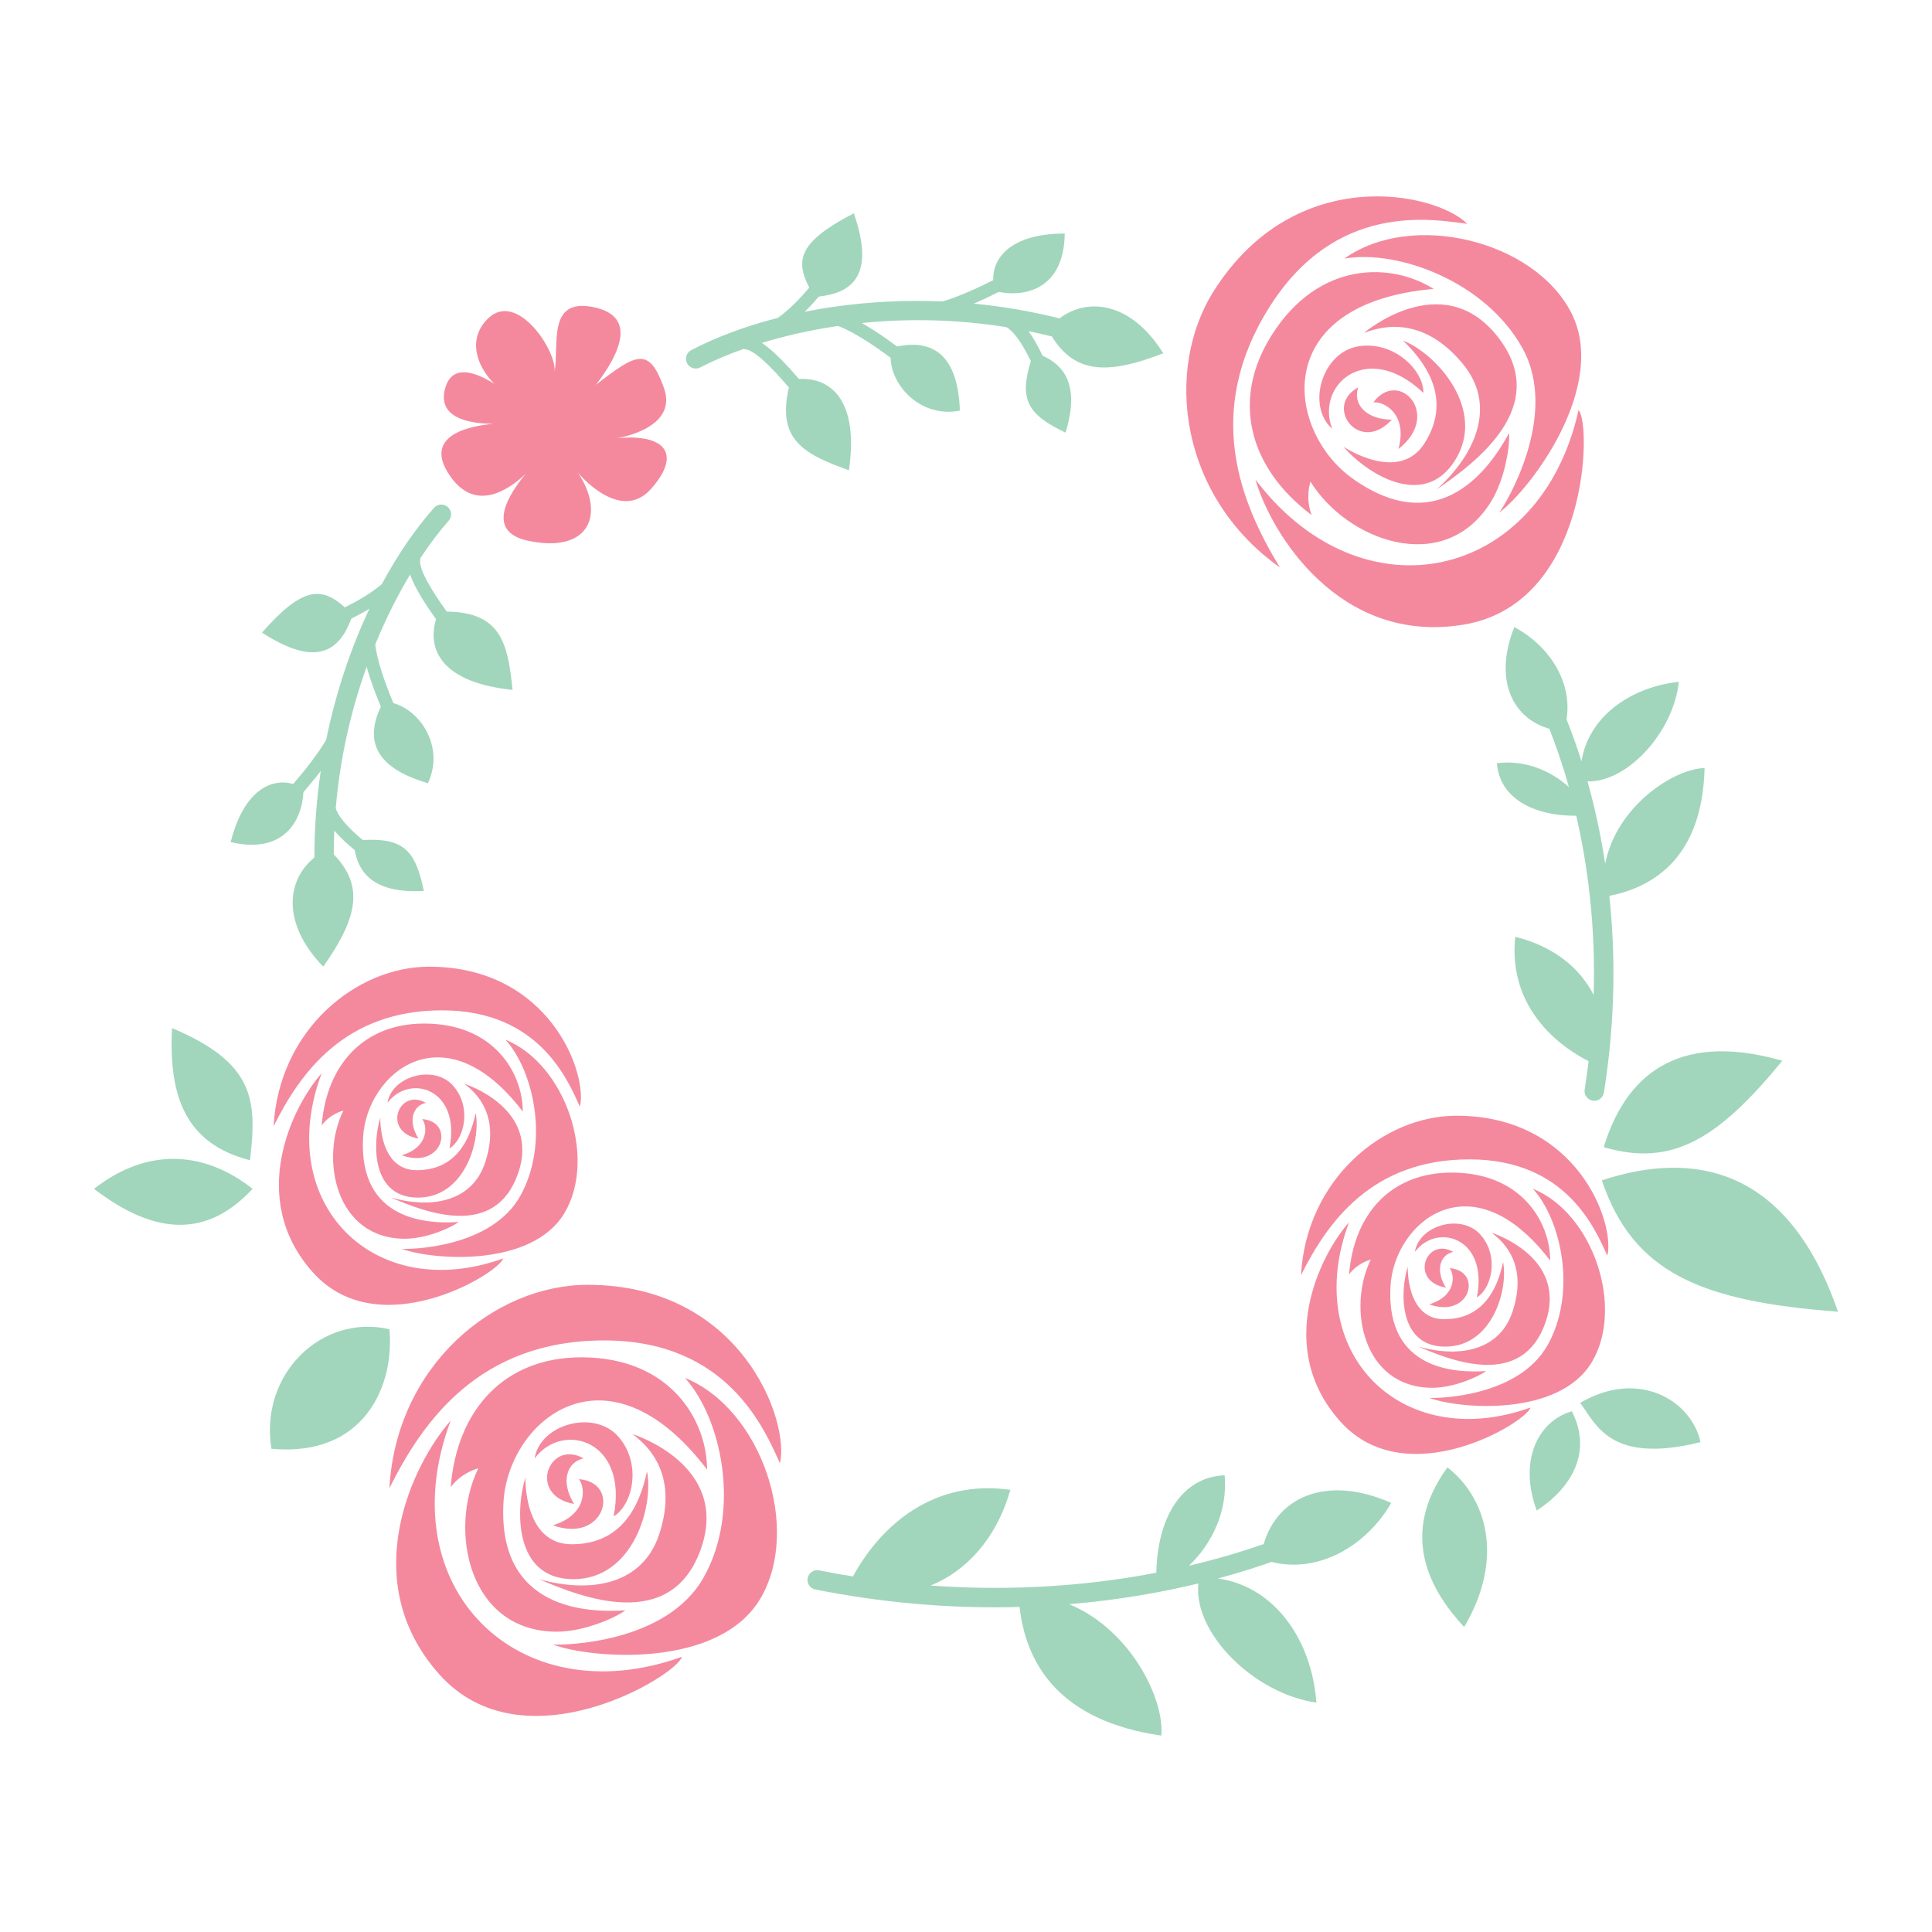 <?xml version="1.0" encoding="utf-8"?>
<!-- Generator: Adobe Illustrator 23.0.2, SVG Export Plug-In . SVG Version: 6.00 Build 0)  -->
<svg version="1.1" id="Layer_1" xmlns="http://www.w3.org/2000/svg" xmlns:xlink="http://www.w3.org/1999/xlink" x="0px" y="0px"
	 viewBox="0 0 595.28 595.28" style="enable-background:new 0 0 595.28 595.28;" xml:space="preserve">
<style type="text/css">
	.st0{fill:#F7B0B9;}
	.st1{fill:#BEAFD6;}
	.st2{fill:#A1D6BC;}
	.st3{fill:#F4899E;}
	.st4{fill:#9CCEEF;}
</style>
<path class="st2" d="M389.36,475.75c-6.12,2.14-13.85,4.52-23.01,6.68c7.07-6.82,11.95-16.72,10.98-27.87
	c-13.3,0.52-20.72,13.16-21.05,30.02c-18.87,3.62-42.45,5.92-69.52,3.95c10.72-4.35,20.16-14.14,24.55-29.48
	c-23.21-3.3-39.54,10.33-48.51,26.68c-3.43-0.55-6.91-1.17-10.42-1.87c-1.62-0.32-3.2,0.73-3.53,2.36c-0.32,1.63,0.73,3.2,2.36,3.53
	c19.86,3.94,38.42,5.49,55.33,5.49c2.58,0,5.11-0.04,7.61-0.11c1.93,17.24,11.92,35.06,43.67,39.64
	c1.03-11.02-9.22-32.47-28.36-40.49c15.19-1.27,28.57-3.68,39.79-6.39c-1.7,15.11,17,33.94,36.35,36.72
	c-1.38-19.22-12.8-35.79-30.34-38.25c6.37-1.71,11.89-3.47,16.51-5.1c14.65,3.65,29.28-5.04,36.9-18.18
	C409.33,454.5,393.76,460.75,389.36,475.75z M482.67,221.62c1.9-11.65-5.49-22.77-16.08-28.4c-6.27,15.64-1.04,27.93,10.79,31.33
	c1.89,4.76,4.01,10.77,6.02,17.95c-5.7-5.13-13.56-8.43-22.19-7.35c0.82,10.64,11.02,16.27,24.45,16.2
	c3.46,14.95,6.02,33.64,5.37,55.24c-4.06-8.1-12.11-14.98-24.16-17.94c-1.95,18.7,9.28,31.46,22.6,38.32
	c-0.35,2.87-0.74,5.77-1.21,8.72c-0.26,1.64,0.85,3.17,2.49,3.44c0.16,0.03,0.32,0.04,0.48,0.04c1.45,0,2.72-1.05,2.96-2.53
	c3.62-22.61,3.54-43.05,1.67-60.61c14.25-2.83,28.67-12.34,29.35-39.38c-9.49,0.23-27.16,11.72-30.63,29.5
	c-1.45-9.53-3.38-18.05-5.44-25.4c12.2,0.39,26.49-15.12,28.14-30.67c-15.08,1.65-27.87,10.88-29.99,24.49
	C485.7,229.55,484.11,225.22,482.67,221.62z M445.98,452.13c-15.19,20.86-5.15,38.11,5.15,49.18
	C463.49,480.46,458.25,461.66,445.98,452.13z M494.14,353.45c21.15,6.24,35.29-2.58,55.03-26.61
	C515.84,317.26,500.48,332.54,494.14,353.45z M566.31,404.15c-15.44-44.63-44.5-49.77-72.76-40.46
	C503.16,392.15,524.07,401,566.31,404.15z M473.5,465.42c11.33-7.42,16.99-18.49,10.81-30.59
	C473.76,437.91,467.84,450.18,473.5,465.42z M486.86,432.25c4.93,6.44,9.05,19.05,37.11,12.1
	C521.14,431.48,504.85,421.69,486.86,432.25z M77.03,357.49c2.14-18.42,1.6-29.91-24.03-40.72C51.93,338,57.27,352.42,77.03,357.49z
	 M28.97,366.3c16.02,12.28,33.07,17.09,48.84,0C63.68,355.08,46.06,352.95,28.97,366.3z M119.98,409.55
	c-20.87-4.81-40.09,13.87-36.35,36.84C112.46,449.06,121.63,426.63,119.98,409.55z M93.49,244.09c1.72-1.99,3.58-4.24,5.35-6.58
	c-1.29,8.63-1.98,17.57-1.97,26.71c-8.63,6.98-10.1,20.36,2.72,33.62c11.13-15.7,12.27-25.23,3.25-34.58c0-2.48,0.06-4.92,0.17-7.34
	c1.8,2.12,4.05,4.18,6.3,6.02c1.1,6.5,5.45,13.49,21.28,12.57c-2.57-12.46-6.2-16.39-18.81-15.69c-5.23-4.3-7.86-7.85-8.33-9.82
	c1.38-16.14,4.94-30.8,9.52-43.55c0.69,2.49,1.64,5.3,2.84,8.45c0.51,1.32,1.02,2.61,1.53,3.83c-4.24,8.96-3.47,18.39,14.52,23.57
	c5.15-11.01-2.18-22.32-10.65-24.65c-2.71-6.49-5.15-13.58-5.58-18.11c3.33-8.13,7.02-15.33,10.71-21.5
	c1.51,4.14,4.75,9.22,8.02,13.74c-2.94,9.64,2.17,19.61,23.57,21.78c-1.45-14.36-3.58-23.92-20.28-24.12
	c-4.78-6.62-8.66-13.2-8.18-15.83c0.04-0.2,0.03-0.39,0.01-0.58c3.06-4.63,6.05-8.53,8.75-11.57c1.1-1.24,0.99-3.13-0.25-4.24
	c-1.24-1.1-3.13-0.99-4.24,0.25c-5.65,6.35-11.14,14.31-16.1,23.52c-3.44,2.91-7.77,5.36-11.38,7.14
	c-7.29-6.5-13.14-6.32-25.53,7.78c16.96,11.04,23.9,5.45,27.51-4.29c1.76-0.87,3.67-1.89,5.58-3.05
	c-5.63,11.94-10.3,25.59-13.31,40.34c-2.62,4.52-6.69,9.62-10.17,13.64c-6.66-1.88-15.19,1.82-19.26,17.91
	C87.26,263.28,93.01,253.08,93.49,244.09z M246.14,116.76c-3.6-4.27-7.74-8.64-11.4-11.11c6.88-2.1,14.76-3.94,23.45-5.21
	c4.29,1.51,10.58,5.59,16.22,9.79c0.21,8.78,9.42,18.63,21.35,16.29c-0.69-18.71-9.65-21.73-19.37-19.78
	c-1.06-0.79-2.18-1.6-3.34-2.41c-2.77-1.93-5.27-3.53-7.52-4.8c13.47-1.37,28.56-1.28,44.56,1.27c1.8,0.93,4.62,4.35,7.52,10.46
	c-3.72,12.07-0.78,16.54,10.69,22.04c4.71-15.14-1.02-21.05-7.06-23.68c-1.24-2.63-2.7-5.32-4.32-7.57
	c2.37,0.48,4.76,1.01,7.16,1.61c6.89,11.01,16.42,12.2,34.34,5.19c-9.77-15.64-23.11-17.45-31.97-10.75
	c-8.87-2.22-17.72-3.71-26.4-4.54c2.7-1.16,5.33-2.42,7.68-3.61c8.84,1.71,20.13-1.41,20.33-18c-16.59,0.06-22.25,7.45-22.03,14.37
	c-4.74,2.4-10.67,5.12-15.69,6.57c-15.05-0.64-29.42,0.59-42.36,3.17c1.59-1.58,3.04-3.19,4.3-4.68
	c10.33-1.16,17.42-6.54,10.8-25.66c-16.68,8.62-18.27,14.25-13.72,22.9c-2.6,3.08-6.02,6.69-9.68,9.32
	c-10.13,2.59-19.18,6-26.71,9.95c-1.47,0.77-2.03,2.58-1.26,4.05c0.54,1.02,1.58,1.61,2.66,1.61c0.47,0,0.95-0.11,1.39-0.34
	c3.61-1.89,8.11-3.85,13.35-5.7c0.18,0.07,0.37,0.12,0.57,0.13c2.68,0.16,8.12,5.52,13.39,11.76c-3.84,16.26,4.92,20.63,18.5,25.51
	C264.65,123.6,256.21,116.23,246.14,116.76z"/>
<path class="st3" d="M123.8,355.96c8.44-2.57,7.89-9.18,6.29-11.15C140.42,345.6,136.46,360.55,123.8,355.96z M128.75,369
	c14.5,0,19.46-17.62,17.81-26.07c-1.84,8.81-6.43,17.62-18.17,17.62c-11.74,0-11.2-16.15-11.2-16.15
	C114.8,351.92,114.25,369,128.75,369z M131.23,339.81c-8.36-4.77-13.71,8.97-2.29,11.01C125.63,345.5,127.1,340.73,131.23,339.81z
	 M139.58,334.49c-5.87-6.61-18.87-2.94-20.19,5.32c6.79-9.12,22.76-4.41,19.09,14.01C143.07,351.12,145.46,341.09,139.58,334.49z
	 M132.22,297.85c-22.48,0-46.28,19.44-47.92,49.17c8.13-16.33,21.85-35.72,51.92-35.72c30.07,0,38.83,21.79,42.47,29.69
	C181.12,330.68,169.28,297.85,132.22,297.85z M159.59,361.65c7.16-20.38-16.53-27.72-16.53-27.72c6.43,4.77,10.29,12.48,6.43,24.23
	c-3.85,11.75-15.84,14.5-29.03,10.83C130.77,373.4,152.43,382.03,159.59,361.65z M173.91,373.77c10.1-16.89,0.37-45.89-18.17-53.42
	c8.81,9.73,13.58,31.94,4.59,48.09c-8.99,16.15-33.96,16.52-36.53,16.34C133.16,388.27,163.82,390.66,173.91,373.77z M96.38,392.01
	c20.35,22.78,57.41,0.3,58.62-4.25c-39.79,14.29-70.92-17.01-55.89-57.07C90.15,340.76,76.02,369.23,96.38,392.01z M130.7,315.37
	c-18.53,0-30.07,12.55-31.59,31.38c2.73-3.65,6.68-4.56,6.68-4.56c-7.29,14.88-2.42,39.49,18.99,39.49c6.52,0,14.12-3.34,16.55-5.16
	c-9.11,0.61-30.94-0.05-29.46-26.12c1.11-19.68,24.91-39.79,49.21-7.9C161.07,330.65,152.27,315.37,130.7,315.37z M490.47,419.69
	c10.1-16.89,0.37-45.89-18.17-53.42c8.81,9.73,13.58,31.94,4.59,48.09c-8.99,16.15-33.96,16.52-36.53,16.34
	C449.71,434.19,480.37,436.58,490.47,419.69z M448.77,343.77c-22.48,0-46.28,19.44-47.92,49.17c8.13-16.33,21.85-35.72,51.92-35.72
	S491.6,379,495.25,386.9C497.68,376.61,485.83,343.77,448.77,343.77z M445.31,414.92c14.5,0,19.46-17.62,17.81-26.07
	c-1.84,8.81-6.43,17.62-18.17,17.62c-11.74,0-11.2-16.15-11.2-16.15C431.36,397.84,430.81,414.92,445.31,414.92z M441.34,427.6
	c6.52,0,14.12-3.34,16.55-5.16c-9.11,0.61-30.94-0.05-29.46-26.12c1.11-19.68,24.91-39.79,49.21-7.9c0-11.85-8.81-27.13-30.38-27.13
	c-18.53,0-30.07,12.55-31.59,31.38c2.73-3.65,6.68-4.56,6.68-4.56C415.06,403,419.93,427.6,441.34,427.6z M456.14,380.41
	c-5.87-6.61-18.87-2.94-20.19,5.32c6.79-9.12,22.76-4.41,19.09,14.01C459.63,397.04,462.01,387.01,456.14,380.41z M415.66,376.61
	c-8.96,10.08-23.09,38.54-2.73,61.33s57.41,0.3,58.62-4.25C431.76,447.97,400.64,416.67,415.66,376.61z M476.15,407.57
	c7.16-20.38-16.53-27.72-16.53-27.72c6.43,4.77,10.29,12.48,6.43,24.23c-3.85,11.75-15.84,14.5-29.03,10.83
	C447.33,419.32,468.99,427.95,476.15,407.57z M446.65,390.74c1.6,1.97,2.15,8.58-6.29,11.15
	C453.02,406.47,456.98,391.52,446.65,390.74z M447.78,385.73c-8.36-4.77-13.71,8.97-2.29,11.01
	C442.19,391.42,443.66,386.65,447.78,385.73z M181.07,395.87c-28.66,0-59.01,24.78-61.09,62.68c10.36-20.82,27.85-45.54,66.19-45.54
	c38.34,0,49.5,27.78,54.15,37.84C243.41,437.73,228.31,395.87,181.07,395.87z M179.81,449.36c-10.65-6.08-17.48,11.44-2.92,14.04
	C172.67,456.62,174.55,450.53,179.81,449.36z M190.46,442.58c-7.49-8.42-24.06-3.75-25.74,6.79c8.66-11.63,29.02-5.62,24.34,17.86
	C194.91,463.79,197.95,451,190.46,442.58z M178.36,455.75c2.04,2.51,2.74,10.93-8.02,14.21
	C186.48,475.81,191.53,456.75,178.36,455.75z M215.97,477.21c9.13-25.98-21.07-35.34-21.07-35.34c8.2,6.08,13.12,15.91,8.2,30.89
	s-20.19,18.49-37.01,13.81C179.23,492.19,206.84,503.19,215.97,477.21z M176.65,486.57c18.49,0,24.81-22.47,22.7-33.23
	c-2.34,11.23-8.2,22.47-23.17,22.47c-14.97,0-14.28-20.59-14.28-20.59C158.87,464.81,158.16,486.57,176.65,486.57z M179.13,418.21
	c-23.62,0-38.34,16-40.27,40.01c3.49-4.65,8.52-5.81,8.52-5.81c-9.29,18.97-3.08,50.34,24.21,50.34c8.32,0,18-4.26,21.1-6.58
	c-11.62,0.77-39.44-0.07-37.56-33.3c1.42-25.09,31.75-50.73,62.73-10.07C217.86,437.69,206.63,418.21,179.13,418.21z M211.05,424.56
	c11.23,12.4,17.32,40.72,5.85,61.31c-11.47,20.59-43.29,21.06-46.57,20.83c11.94,4.45,51.02,7.49,63.89-14.04
	C247.09,471.13,234.69,434.15,211.05,424.56z M138.86,437.73c-11.42,12.85-29.43,49.14-3.49,78.18
	c25.95,29.04,73.19,0.39,74.74-5.42C159.38,528.71,119.7,488.81,138.86,437.73z M461.37,103.63c-17.09-21.58-41.13-1.04-41.13-1.04
	c9.52-3.69,20.46-2.6,30.5,9.55c10.04,12.15,4.85,26.95-8.08,38.67C454.42,142.7,478.46,125.22,461.37,103.63z M438.56,121.06
	c0.22-6.78-8.97-16.18-20.09-14.34c-11.12,1.84-16.01,18.34-8,25.39C405.25,118.58,421.2,104.57,438.56,121.06z M448.3,141.88
	c9.87-15.63-5.76-32.97-15.98-36.93c8.25,7.98,14.62,18.93,6.63,31.58s-25.03,1.08-25.03,1.08
	C420.4,145.3,438.43,157.51,448.3,141.88z M423.14,123.98c3.21-0.38,10.71,3.52,7.73,14.37
	C444.44,127.82,431.02,113.37,423.14,123.98z M428.83,129.31c-7.99-0.06-12.13-4.89-10.32-9.96
	C407.68,125.11,418.86,140.24,428.83,129.31z M394.35,174.84c-12.08-19.87-23.64-47.86-3.18-80.28
	c20.46-32.42,49.91-27.03,60.91-25.59c-9.45-9.63-52.91-19.2-78.13,20.75C358.66,113.96,363.41,152.85,394.35,174.84z
	 M391.81,103.29c-12.61,19.97-6.94,40.96,12.33,55.41c-2.07-5.43-0.36-10.3-0.36-10.3c11.08,17.99,40.92,29.48,55.49,6.4
	c4.44-7.03,6.01-17.49,5.69-21.35c-5.55,10.24-21.11,33.31-48.21,13.99c-20.46-14.59-25.95-53.93,24.97-58.42
	C428.96,80.94,406.49,80.04,391.81,103.29z M386.82,147.76c4.77,16.52,25.84,51.12,64.25,44.68c38.41-6.44,39.39-61.68,35.31-66.09
	C474.71,178.97,419.79,191.23,386.82,147.76z M414.22,79.68c16.48-2.88,43.68,7.09,54.97,27.78c11.29,20.69-5.3,47.85-7.25,50.5
	c10.13-7.72,33.56-39.14,22.23-61.52C472.84,74.07,434.95,64.82,414.22,79.68z M138.62,146.58c7.71,11.23,17.77,4.68,23.32-0.54
	c-5.36,6.44-12.52,17.82,0.91,20.61c19.01,3.95,23.63-8.49,15.22-21c0,0,12.98,15.78,22.55,4.96c9.57-10.83,4.27-17.05-10.58-15.59
	c0,0,19.07-2.81,14.53-15.5c-4.54-12.69-8.31-10.82-20.94-0.96c7.83-10.24,12.6-21.45-1.21-24.01
	c-13.81-2.56-10.13,11.75-11.54,20.07c0.74-6.48-11.49-25.06-20.39-16.6c-6.4,6.09-3.98,14.38,1.79,20.22
	c-5.51-3.46-12.98-6.4-15.13,1.42c-2.73,9.93,9.32,10.89,14.84,10.92C144.5,131.26,130.11,134.18,138.62,146.58z"/>
</svg>
